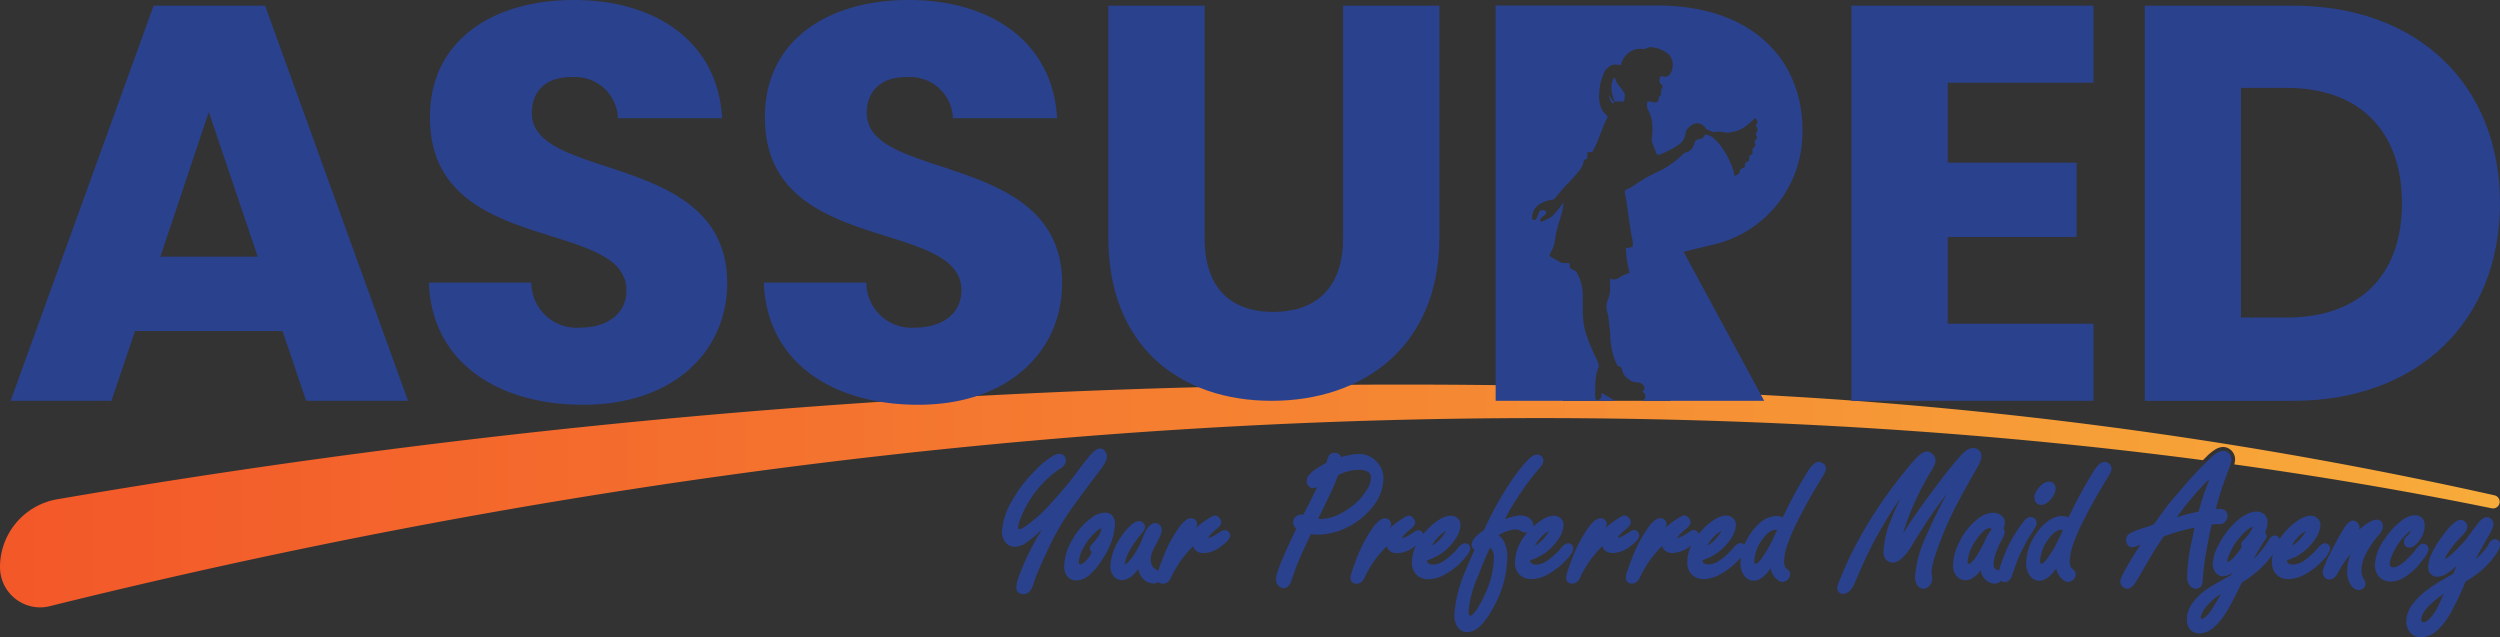 <svg xmlns="http://www.w3.org/2000/svg" xmlns:xlink="http://www.w3.org/1999/xlink" width="178.74" height="45.575" viewBox="0 0 178.74 45.575">
  <rect x="0" y="0" width="178.74" height="45.575" fill="#333333" stroke="none"/>
  <defs>
    <linearGradient id="linear-gradient" y1="0.5" x2="1" y2="0.5" gradientUnits="objectBoundingBox">
      <stop offset="0" stop-color="#f35729"/>
      <stop offset="1" stop-color="#f7ac3a"/>
    </linearGradient>
  </defs>
  <g id="Layer_1-2" transform="translate(0)">
    <path id="Path_5636" data-name="Path 5636" d="M178.371,219.417a316.445,316.445,0,0,0-52.464-7.187q-3.239-.193-6.462-.331v.755h-7.691v-1.02q-2.418-.064-4.821-.1A568.541,568.541,0,0,0,4.029,219.706,4.923,4.923,0,0,0,0,224.547a2.877,2.877,0,0,0,2.866,2.877,2.835,2.835,0,0,0,.691-.086C71.882,210.421,125.707,212.71,157.5,216.9c.1-.1.2-.2.3-.295h0a.009.009,0,0,0,0-.005,3.334,3.334,0,0,1,.548-.442v0a1.134,1.134,0,0,1,.564-.2l.016,0h.007a.844.844,0,0,1,.355.078.935.935,0,0,1,.288.214l0,.005.005.005a.893.893,0,0,1,.217.573v.009a1.505,1.505,0,0,1-.057.36c7.5,1.041,13.673,2.172,18.416,3.14a.474.474,0,0,0,.2-.926Z" transform="translate(0 -183.999)" fill="url(#linear-gradient)"/>
    <path id="Path_5637" data-name="Path 5637" d="M562.59,312.04Z" transform="translate(-489.504 -271.503)" fill="#2a418d"/>
    <path id="Path_5638" data-name="Path 5638" d="M558.528,248.121h0a1.776,1.776,0,0,0,.217-.346.832.832,0,0,0,.082-.339.626.626,0,0,0-.108-.359h0a.545.545,0,0,0-.165-.157.432.432,0,0,0-.222-.06.463.463,0,0,0-.19.044,1.025,1.025,0,0,0-.257.177,2.723,2.723,0,0,0-.275.288q-.448.53-1.094,1.408-.662.889-2,2.341h0a9.484,9.484,0,0,1-1.185,1.059h0a3.846,3.846,0,0,1-.508.356.641.641,0,0,1-.257.1.057.057,0,0,1-.032-.007.092.092,0,0,1-.029-.029v0l0,0a.11.11,0,0,1-.023-.069,1.835,1.835,0,0,1,.135-.57,8.537,8.537,0,0,1,.429-.946,7.331,7.331,0,0,1,1.39-1.859,5.93,5.93,0,0,1,.912-.763h0a2.588,2.588,0,0,0,.344-.242h0a.6.6,0,0,0,.2-.453.471.471,0,0,0-.125-.325l0,0,0,0a.458.458,0,0,0-.325-.138.834.834,0,0,0-.34.083,5.147,5.147,0,0,0-1.321,1.038,9.6,9.6,0,0,0-1.738,2.245,4.873,4.873,0,0,0-.716,2.216,1.229,1.229,0,0,0,.129.553.964.964,0,0,0,.312.377.77.77,0,0,0,.45.135,1.43,1.43,0,0,0,.848-.292h0a8.707,8.707,0,0,0,.789-.637c.114-.1.222-.2.329-.3l-.149.246a18.02,18.02,0,0,0-1.242,2.444c-.144.346-.253.633-.326.868a2.023,2.023,0,0,0-.116.563.626.626,0,0,0,.03.2.417.417,0,0,0,.19.231.585.585,0,0,0,.29.069.621.621,0,0,0,.44-.191h0a.98.98,0,0,0,.179-.286,3.746,3.746,0,0,0,.16-.438h0a8.536,8.536,0,0,1,.307-.805q.23-.544.613-1.364h0a19.658,19.658,0,0,1,1.554-2.764q.591-.865,2.432-3.284Z" transform="translate(-479.69 -214.79)" fill="#2a418d"/>
    <path id="Path_5639" data-name="Path 5639" d="M589.145,282.369a.625.625,0,0,0-.249-.183.842.842,0,0,0-.316-.056,1.633,1.633,0,0,0-.909.339A4.767,4.767,0,0,0,586.3,284h0a3.969,3.969,0,0,0-.624,1.984,1.143,1.143,0,0,0,.116.526h0a.86.86,0,0,0,.3.348.8.8,0,0,0,.443.121,1.532,1.532,0,0,0,.987-.421,4.828,4.828,0,0,0,.934-1.172h0a4.936,4.936,0,0,0,.863-2.386.972.972,0,0,0-.182-.63Zm-.931,1.3a3.364,3.364,0,0,1-.434.585c-.075.084-.133.153-.175.212a.784.784,0,0,0-.055.086.3.3,0,0,0-.022.049.261.261,0,0,0-.014.079.282.282,0,0,0,.029.122.484.484,0,0,0,.09.125l.017.016c-.012.026-.025.056-.042.091a1.9,1.9,0,0,1-.242.383h0v0a1.522,1.522,0,0,1-.32.326.405.405,0,0,1-.229.088l-.032-.008a.122.122,0,0,1-.036-.035.163.163,0,0,1-.027-.094,2.414,2.414,0,0,1,.312-1.007v0h0a4.1,4.1,0,0,1,.792-1.07,2.223,2.223,0,0,1,.34-.291.36.36,0,0,1,.164-.074h0l0,.005,0,.005.005.009a.864.864,0,0,1-.129.394Z" transform="translate(-509.595 -245.479)" fill="#2a418d"/>
    <path id="Path_5640" data-name="Path 5640" d="M624.341,315.31Z" transform="translate(-543.232 -274.348)" fill="#2a418d"/>
    <path id="Path_5641" data-name="Path 5641" d="M616.81,295.23h0Z" transform="translate(-536.681 -256.877)" fill="#2a418d"/>
    <path id="Path_5642" data-name="Path 5642" d="M649.23,289.6h0Z" transform="translate(-564.889 -251.978)" fill="#2a418d"/>
    <path id="Path_5643" data-name="Path 5643" d="M619.187,284.736a.309.309,0,0,0-.139-.034.576.576,0,0,0-.309.113h0a4.832,4.832,0,0,1-.583.348.955.955,0,0,1-.292.1.227.227,0,0,1,.014-.035,1.11,1.11,0,0,1,.194-.251,4.137,4.137,0,0,1,.4-.357h0a1.437,1.437,0,0,0,.224-.22.516.516,0,0,0,.071-.117.357.357,0,0,0,.032-.144.423.423,0,0,0-.095-.256h0l0,0,0,0h0a.659.659,0,0,0-.142-.152.362.362,0,0,0-.214-.074.258.258,0,0,0-.09.016,1.387,1.387,0,0,0-.23.112h0a6.425,6.425,0,0,0-.685.469c-.123.1-.243.195-.361.292a.83.83,0,0,0,.045-.082.464.464,0,0,0,.052-.2.4.4,0,0,0-.043-.181.423.423,0,0,0-.118-.139h0l0,0a.471.471,0,0,0-.274-.091.682.682,0,0,0-.413.168,2.32,2.32,0,0,0-.395.416,9.61,9.61,0,0,0-1.248,2.363c-.13.33-.227.6-.295.809a.4.4,0,0,0-.036-.029h0v0c-.1-.057-.181-.105-.235-.144l-.062-.047-.016-.014,0,0a.982.982,0,0,1-.186-.605,2.042,2.042,0,0,1,.3-.894h0q.238-.431.36-.718a2.243,2.243,0,0,0,.095-.257.757.757,0,0,0,.036-.214.5.5,0,0,0-.139-.339.466.466,0,0,0-.143-.108.4.4,0,0,0-.179-.042.539.539,0,0,0-.287.09.977.977,0,0,0-.235.22l0,0,0,0a2.527,2.527,0,0,0-.346.653h0a6.133,6.133,0,0,1-.533,1.1,4.379,4.379,0,0,1-.525.712,1.023,1.023,0,0,1-.186.156.235.235,0,0,1-.071.031v0a2.331,2.331,0,0,1,.318-.946,6.751,6.751,0,0,1,.833-1.2h0a2.035,2.035,0,0,0,.205-.275.535.535,0,0,0,.09-.268.415.415,0,0,0-.117-.277l0,0,0,0a.437.437,0,0,0-.31-.138.618.618,0,0,0-.281.077,1.558,1.558,0,0,0-.274.19h0a3.744,3.744,0,0,0-.722.848,3.976,3.976,0,0,0-.778,2.114,1.139,1.139,0,0,0,.157.6.828.828,0,0,0,.287.29.779.779,0,0,0,.391.1.978.978,0,0,0,.481-.133,1.775,1.775,0,0,0,.44-.364c.077-.084.158-.181.244-.29a1.334,1.334,0,0,0,.352.705,1.055,1.055,0,0,0,.751.325.588.588,0,0,0,.343-.109.353.353,0,0,0,.082.065.491.491,0,0,0,.247.058.528.528,0,0,0,.331-.12.881.881,0,0,0,.226-.3h0a7.483,7.483,0,0,1,1.608-2.272.621.621,0,0,0,.044.152.483.483,0,0,0,.188.213h0a.92.92,0,0,0,.5.143,2.1,2.1,0,0,0,1.247-.486,3.125,3.125,0,0,0,.455-.391.911.911,0,0,0,.133-.179.437.437,0,0,0,.06-.208.378.378,0,0,0-.117-.264.4.4,0,0,0-.1-.077Z" transform="translate(-531.486 -246.801)" fill="#2a418d"/>
    <path id="Path_5644" data-name="Path 5644" d="M671.8,300.6Z" transform="translate(-584.527 -261.549)" fill="#2a418d"/>
    <path id="Path_5645" data-name="Path 5645" d="M703.23,322.021h0Z" transform="translate(-611.874 -280.187)" fill="#2a418d"/>
    <path id="Path_5646" data-name="Path 5646" d="M739.95,290.94Z" transform="translate(-643.823 -253.144)" fill="#2a418d"/>
    <path id="Path_5647" data-name="Path 5647" d="M708.895,253.213h0a3.4,3.4,0,0,0,.9-2.173,1.739,1.739,0,0,0-.477-1.193h0a1.706,1.706,0,0,0-.569-.422,1.664,1.664,0,0,0-.686-.143,3.56,3.56,0,0,0-.647.071c-.194.036-.408.087-.643.151a.45.45,0,0,0-.17-.222.534.534,0,0,0-.3-.082.544.544,0,0,0-.2.035.418.418,0,0,0-.171.121.649.649,0,0,0-.1.181,1.951,1.951,0,0,0-.078.24v.007a1.248,1.248,0,0,1-.043.133c-.242.129-.5.282-.773.464h0a2.007,2.007,0,0,0-.455.395.721.721,0,0,0-.179.449.544.544,0,0,0,.082.283h0v0a.5.5,0,0,0,.155.157.4.4,0,0,0,.216.06.63.63,0,0,0,.3-.087c-.055.121-.118.256-.191.407q-.3.624-.805,1.585a.789.789,0,0,0-.152-.017.583.583,0,0,0-.371.138h0a.609.609,0,0,0-.149.186.513.513,0,0,0-.055.231.564.564,0,0,0,.1.309.9.9,0,0,0,.127.147q-.7,1.462-1.068,2.353c-.126.31-.222.569-.287.779a1.85,1.85,0,0,0-.1.505.639.639,0,0,0,.142.395.59.59,0,0,0,.187.162.5.5,0,0,0,.24.06.419.419,0,0,0,.2-.052.6.6,0,0,0,.214-.216,1.386,1.386,0,0,0,.139-.321h0v0c.013-.043.055-.168.123-.355s.164-.447.286-.772c.155-.405.468-1.1.937-2.076h0l.035-.075a3.083,3.083,0,0,0,.452.04,4.8,4.8,0,0,0,1.951-.43h0a5.244,5.244,0,0,0,1.886-1.41Zm-.313-1.33a4.49,4.49,0,0,1-1.5,1.452,3.452,3.452,0,0,1-1.707.6,1.883,1.883,0,0,1-.243-.025q.218-.458.7-1.441h0a15.962,15.962,0,0,0,.716-1.672,3.728,3.728,0,0,1,.725-.275,3.075,3.075,0,0,1,.764-.1,1.165,1.165,0,0,1,.678.156.423.423,0,0,1,.136.168.617.617,0,0,1,.049.26,1.729,1.729,0,0,1-.317.877h0Z" transform="translate(-610.882 -216.827)" fill="#2a418d"/>
    <path id="Path_5648" data-name="Path 5648" d="M778.371,300.6Z" transform="translate(-677.252 -261.549)" fill="#2a418d"/>
    <path id="Path_5649" data-name="Path 5649" d="M750.991,287.032a4.638,4.638,0,0,0,.511-.565,1.4,1.4,0,0,0,.142-.234A.586.586,0,0,0,751.7,286a.358.358,0,0,0-.078-.216l0,0,0,0a.438.438,0,0,0-.12-.1.321.321,0,0,0-.162-.042.464.464,0,0,0-.257.088,1.139,1.139,0,0,0-.218.2h0v0a5.124,5.124,0,0,1-1.008.943,1.484,1.484,0,0,1-.809.294.633.633,0,0,1-.255-.045.33.33,0,0,1-.144-.122h0a.259.259,0,0,1-.039-.139,3.693,3.693,0,0,0,2.033-1.534h0a1.94,1.94,0,0,0,.362-.983.668.668,0,0,0-.062-.29.662.662,0,0,0-.184-.231h0l0,0a.7.7,0,0,0-.434-.147,1.6,1.6,0,0,0-.8.251,4.23,4.23,0,0,0-.86.7c-.116.117-.22.236-.317.355a.4.4,0,0,0-.1-.16h0a.394.394,0,0,0-.1-.077.306.306,0,0,0-.139-.034.573.573,0,0,0-.309.113h0a4.665,4.665,0,0,1-.583.348.955.955,0,0,1-.292.1.22.22,0,0,1,.014-.035,1.072,1.072,0,0,1,.194-.251,4.145,4.145,0,0,1,.4-.357h0a1.439,1.439,0,0,0,.224-.22.515.515,0,0,0,.071-.117.356.356,0,0,0,.032-.144.426.426,0,0,0-.095-.256h0l0,0,0,0h0a.627.627,0,0,0-.142-.151.362.362,0,0,0-.214-.074.258.258,0,0,0-.09.016,1.336,1.336,0,0,0-.229.112h0a6.561,6.561,0,0,0-.686.469c-.123.1-.243.195-.361.292a.86.86,0,0,0,.045-.082.465.465,0,0,0,.052-.2.385.385,0,0,0-.044-.181.412.412,0,0,0-.12-.139l0,0h0a.464.464,0,0,0-.274-.092.682.682,0,0,0-.413.168,2.32,2.32,0,0,0-.395.416,9.586,9.586,0,0,0-1.248,2.363c-.132.338-.231.611-.3.822-.034.107-.06.2-.078.275a.976.976,0,0,0-.03.207.537.537,0,0,0,.026.168.373.373,0,0,0,.168.2.49.49,0,0,0,.247.058.522.522,0,0,0,.331-.121.862.862,0,0,0,.225-.3h0a7.479,7.479,0,0,1,1.608-2.272.618.618,0,0,0,.044.152.483.483,0,0,0,.188.213h0a.917.917,0,0,0,.5.143,2.1,2.1,0,0,0,1.247-.486l.1-.079a2.8,2.8,0,0,0-.292,1.224,1.217,1.217,0,0,0,.239.785h0a1.112,1.112,0,0,0,.416.317,1.3,1.3,0,0,0,.531.1,2.447,2.447,0,0,0,1.163-.335,5.084,5.084,0,0,0,1.129-.839h0Zm-1.345-2.053h0a1.755,1.755,0,0,1,.257-.179.533.533,0,0,1,.049-.023.607.607,0,0,1-.058.117h0v0a2.839,2.839,0,0,1-.705.776,1.81,1.81,0,0,1-.23.142,2.9,2.9,0,0,1,.689-.833Z" transform="translate(-646.582 -246.801)" fill="#2a418d"/>
    <path id="Path_5650" data-name="Path 5650" d="M815.03,344.04Z" transform="translate(-709.15 -299.346)" fill="#2a418d"/>
    <path id="Path_5651" data-name="Path 5651" d="M840.91,252.87h0Z" transform="translate(-731.668 -220.02)" fill="#2a418d"/>
    <path id="Path_5652" data-name="Path 5652" d="M808.736,257.049a.586.586,0,0,0,.058-.234.354.354,0,0,0-.078-.214l0,0,0,0a.413.413,0,0,0-.12-.1.322.322,0,0,0-.162-.042.461.461,0,0,0-.257.088,1.138,1.138,0,0,0-.218.2h0v0a5.123,5.123,0,0,1-1.008.943,1.483,1.483,0,0,1-.809.294.633.633,0,0,1-.255-.045.331.331,0,0,1-.144-.122h0a.258.258,0,0,1-.04-.139,3.693,3.693,0,0,0,2.033-1.534,1.928,1.928,0,0,0,.362-.985.668.668,0,0,0-.062-.29.677.677,0,0,0-.185-.231h0l0,0a.7.7,0,0,0-.434-.147,1.605,1.605,0,0,0-.8.251,3.9,3.9,0,0,0-.685.533.451.451,0,0,0,.008-.083.61.61,0,0,0-.077-.292.776.776,0,0,0-.207-.231h0a1.018,1.018,0,0,0-.631-.2,2.545,2.545,0,0,0-.643.11c-.143.039-.3.09-.475.148a19.142,19.142,0,0,1,2.463-3.631h0a1.8,1.8,0,0,0,.2-.277.568.568,0,0,0,.083-.274.413.413,0,0,0-.045-.191.421.421,0,0,0-.114-.134h0l-.01-.008-.005-.005h0a.4.4,0,0,0-.253-.09.662.662,0,0,0-.335.1,1.671,1.671,0,0,0-.322.259,10.812,10.812,0,0,0-1.134,1.41,23.9,23.9,0,0,0-2.025,3.628,3.623,3.623,0,0,0-.622.507,1.224,1.224,0,0,0-.187.259.61.61,0,0,0-.074.279.5.5,0,0,0,.02.144.346.346,0,0,0,.136.19.426.426,0,0,0,.047.026q-.062.15-.125.288h0v0c-.3.676-.479,1.093-.547,1.264v0a9.8,9.8,0,0,0-.773,3.088,1.571,1.571,0,0,0,.2.841v0h0a.951.951,0,0,0,.305.305.781.781,0,0,0,.4.108,1.166,1.166,0,0,0,.529-.131,1.835,1.835,0,0,0,.483-.368,5.549,5.549,0,0,0,.859-1.237h0a7.64,7.64,0,0,0,1.013-3.6,2.514,2.514,0,0,0-.252-1.174h0v0a1.243,1.243,0,0,0-.378-.413,2.646,2.646,0,0,1,1.264-.426.369.369,0,0,1,.16.027,3.117,3.117,0,0,0,.295.148.679.679,0,0,0,.244.062.5.5,0,0,0,.117-.013,3.247,3.247,0,0,0-.905,2.13,1.217,1.217,0,0,0,.239.785h0v0a1.112,1.112,0,0,0,.416.317,1.3,1.3,0,0,0,.531.1,2.451,2.451,0,0,0,1.163-.335,5.085,5.085,0,0,0,1.129-.839h0a4.726,4.726,0,0,0,.51-.564,1.4,1.4,0,0,0,.142-.234Zm-2-1.254h0a1.761,1.761,0,0,1,.257-.179.525.525,0,0,1,.049-.023.606.606,0,0,1-.058.117h0v0a2.861,2.861,0,0,1-.705.776,1.814,1.814,0,0,1-.23.142,2.9,2.9,0,0,1,.689-.833Zm-4.37,4.542h0a5.974,5.974,0,0,1-.6,1.026,1.211,1.211,0,0,1-.222.229.211.211,0,0,1-.116.052l-.022-.007a.18.18,0,0,1-.044-.045.382.382,0,0,1-.057-.207,7.443,7.443,0,0,1,.631-2.47h0c.366-.942.67-1.651.905-2.127l.035.022a.392.392,0,0,1,.081.07h0v0a1.069,1.069,0,0,1,.157.652,6.428,6.428,0,0,1-.755,2.8Z" transform="translate(-696.307 -217.618)" fill="#2a418d"/>
    <path id="Path_5653" data-name="Path 5653" d="M857.66,296.5Z" transform="translate(-746.242 -257.982)" fill="#2a418d"/>
    <path id="Path_5654" data-name="Path 5654" d="M897.171,300.6Z" transform="translate(-780.619 -261.549)" fill="#2a418d"/>
    <path id="Path_5655" data-name="Path 5655" d="M874.61,289.6Z" transform="translate(-760.99 -251.978)" fill="#2a418d"/>
    <path id="Path_5656" data-name="Path 5656" d="M866.894,285.444a.908.908,0,0,0,.133-.179.437.437,0,0,0,.06-.208.378.378,0,0,0-.117-.264.4.4,0,0,0-.1-.077.31.31,0,0,0-.139-.034.572.572,0,0,0-.309.113h0a4.665,4.665,0,0,1-.583.348.955.955,0,0,1-.292.1.221.221,0,0,1,.014-.035,1.109,1.109,0,0,1,.194-.251,4.143,4.143,0,0,1,.4-.357h0a1.438,1.438,0,0,0,.223-.22.516.516,0,0,0,.071-.117.337.337,0,0,0,.032-.144.423.423,0,0,0-.095-.256h0l0,0,0,0h0a.659.659,0,0,0-.142-.152.362.362,0,0,0-.214-.074.259.259,0,0,0-.09.016,1.334,1.334,0,0,0-.229.112h0a6.786,6.786,0,0,0-.686.47c-.123.1-.243.195-.361.292a.847.847,0,0,0,.045-.082.464.464,0,0,0,.052-.2.387.387,0,0,0-.044-.181.413.413,0,0,0-.12-.139h0l0,0a.472.472,0,0,0-.274-.091.682.682,0,0,0-.413.168,2.32,2.32,0,0,0-.395.416,9.608,9.608,0,0,0-1.248,2.363c-.133.338-.231.611-.3.822-.034.107-.06.2-.078.275a.988.988,0,0,0-.03.207.536.536,0,0,0,.026.168.373.373,0,0,0,.168.2.49.49,0,0,0,.247.058.529.529,0,0,0,.331-.12.882.882,0,0,0,.226-.3h0a7.481,7.481,0,0,1,1.608-2.272.618.618,0,0,0,.044.152.483.483,0,0,0,.188.213h0a.917.917,0,0,0,.5.143,2.1,2.1,0,0,0,1.247-.486,3.126,3.126,0,0,0,.455-.391Z" transform="translate(-749.887 -246.784)" fill="#2a418d"/>
    <path id="Path_5657" data-name="Path 5657" d="M907.33,289.6Z" transform="translate(-789.459 -251.978)" fill="#2a418d"/>
    <path id="Path_5658" data-name="Path 5658" d="M929.891,300.6Z" transform="translate(-809.089 -261.549)" fill="#2a418d"/>
    <path id="Path_5659" data-name="Path 5659" d="M952.47,296.5Z" transform="translate(-828.735 -257.982)" fill="#2a418d"/>
    <path id="Path_5660" data-name="Path 5660" d="M955.231,309.68h0Z" transform="translate(-831.137 -269.45)" fill="#2a418d"/>
    <path id="Path_5661" data-name="Path 5661" d="M908.78,254.317l0,0a.464.464,0,0,0-.331-.144.571.571,0,0,0-.317.105,1.186,1.186,0,0,0-.266.259,5.556,5.556,0,0,0-.317.472q-.2.325-.494.835-.569.992-1.2,2.3a1.006,1.006,0,0,0-.418-.1,1.751,1.751,0,0,0-.956.295,3.21,3.21,0,0,0-.847.843,4.72,4.72,0,0,0-.526.922.393.393,0,0,0-.1-.082.322.322,0,0,0-.162-.042.461.461,0,0,0-.257.088,1.139,1.139,0,0,0-.218.2l0,0h0a5.165,5.165,0,0,1-1.008.943,1.484,1.484,0,0,1-.809.294.633.633,0,0,1-.255-.045.33.33,0,0,1-.144-.122h0a.271.271,0,0,1-.039-.139,3.693,3.693,0,0,0,2.033-1.534,1.928,1.928,0,0,0,.362-.985.668.668,0,0,0-.062-.29.677.677,0,0,0-.184-.231h0l0,0a.7.7,0,0,0-.434-.147,1.6,1.6,0,0,0-.8.251,4.267,4.267,0,0,0-.86.7c-.116.117-.218.236-.317.355a.417.417,0,0,0-.2-.236.309.309,0,0,0-.139-.034.572.572,0,0,0-.309.113h0a4.656,4.656,0,0,1-.583.348.955.955,0,0,1-.292.1.222.222,0,0,1,.014-.035,1.109,1.109,0,0,1,.194-.251,4.147,4.147,0,0,1,.4-.357h0a1.562,1.562,0,0,0,.223-.221.512.512,0,0,0,.071-.117.336.336,0,0,0,.032-.144.422.422,0,0,0-.095-.256h0s0,0,0,0l0,0h0a.659.659,0,0,0-.142-.152.362.362,0,0,0-.214-.074.26.26,0,0,0-.09.016,1.334,1.334,0,0,0-.229.112h0a6.418,6.418,0,0,0-.685.469c-.123.1-.243.195-.361.292a.856.856,0,0,0,.045-.082.465.465,0,0,0,.052-.2.4.4,0,0,0-.043-.181.411.411,0,0,0-.12-.139h0v0a.472.472,0,0,0-.274-.091.682.682,0,0,0-.413.168,2.319,2.319,0,0,0-.395.416,9.608,9.608,0,0,0-1.25,2.363c-.133.338-.231.611-.3.822-.034.107-.06.2-.078.275a.98.98,0,0,0-.03.207.538.538,0,0,0,.026.168.373.373,0,0,0,.168.2.49.49,0,0,0,.247.058.529.529,0,0,0,.331-.12.862.862,0,0,0,.225-.3h0a7.479,7.479,0,0,1,1.608-2.272.618.618,0,0,0,.044.152.482.482,0,0,0,.188.213h0a0,0,0,0,1,0,0h0a.917.917,0,0,0,.5.143,2.1,2.1,0,0,0,1.247-.486l.1-.079a2.8,2.8,0,0,0-.292,1.224,1.217,1.217,0,0,0,.239.785v0h0a1.112,1.112,0,0,0,.416.317,1.3,1.3,0,0,0,.531.1,2.451,2.451,0,0,0,1.163-.335,5.074,5.074,0,0,0,1.128-.839c.139-.135.256-.257.355-.372a3.024,3.024,0,0,0-.031.418,1.508,1.508,0,0,0,.171.721,1.071,1.071,0,0,0,.32.382.769.769,0,0,0,.446.14.939.939,0,0,0,.409-.1,1.8,1.8,0,0,0,.568-.469c.081-.095.161-.2.242-.318a1.288,1.288,0,0,0,.379.727,1.025,1.025,0,0,0,.225.175.534.534,0,0,0,.256.071.47.47,0,0,0,.205-.047.547.547,0,0,0,.168-.126.542.542,0,0,0,.157-.378.465.465,0,0,0-.018-.139.294.294,0,0,0-.09-.142l0,0,0,0c-.07-.055-.125-.1-.161-.131a.353.353,0,0,1-.038-.036l0,0h0a.906.906,0,0,1-.117-.507,3.728,3.728,0,0,1,.229-1.13,12.887,12.887,0,0,1,.7-1.643q.816-1.629,1.8-3.21h0a2.541,2.541,0,0,0,.186-.338.735.735,0,0,0,.074-.286.47.47,0,0,0-.131-.318l0,0Zm-7.63,5.012h0a1.76,1.76,0,0,1,.257-.179.525.525,0,0,1,.049-.023.6.6,0,0,1-.058.117v0h0a2.837,2.837,0,0,1-.705.776,1.81,1.81,0,0,1-.23.142,2.9,2.9,0,0,1,.689-.833Zm4.279-.23v0c-.087.188-.175.378-.265.566h0a7.859,7.859,0,0,1-.822,1.415h0a1.638,1.638,0,0,1-.279.312.27.27,0,0,1-.144.074.045.045,0,0,1-.034-.009.12.12,0,0,1-.038-.052.285.285,0,0,1-.023-.109,2.8,2.8,0,0,1,.635-1.646h0a1.856,1.856,0,0,1,.474-.478.813.813,0,0,1,.452-.144.215.215,0,0,1,.07.016l-.025.053Z" transform="translate(-778.4 -221.151)" fill="#2a418d"/>
    <path id="Path_5662" data-name="Path 5662" d="M996.52,256.977l0-.007h0Z" transform="translate(-867.063 -223.587)" fill="#2a418d"/>
    <path id="Path_5663" data-name="Path 5663" d="M996.55,256.97h0Z" transform="translate(-867.089 -223.587)" fill="#2a418d"/>
    <path id="Path_5664" data-name="Path 5664" d="M959.043,315.594l0,0h0Z" transform="translate(-834.452 -274.592)" fill="#2a418d"/>
    <path id="Path_5665" data-name="Path 5665" d="M977.221,318.39Z" transform="translate(-850.27 -277.028)" fill="#2a418d"/>
    <path id="Path_5666" data-name="Path 5666" d="M959.04,315.59Z" transform="translate(-834.452 -274.592)" fill="#2a418d"/>
    <path id="Path_5667" data-name="Path 5667" d="M1037.34,307.03Z" transform="translate(-902.58 -267.144)" fill="#2a418d"/>
    <path id="Path_5668" data-name="Path 5668" d="M1020.463,248.871l.391-.687c.094-.165.148-.262.169-.3h0a3.479,3.479,0,0,0,.218-.451,1.035,1.035,0,0,0,.082-.365.533.533,0,0,0-.161-.388h0l0,0,0,0h0a.594.594,0,0,0-.435-.181.837.837,0,0,0-.444.144,2.084,2.084,0,0,0-.43.381h0q-.7.776-1.559,1.914-1.475,1.958-2.154,3.006c-.157.243-.295.456-.418.644q.193-.666.509-1.468a21.171,21.171,0,0,1,1.486-2.959l.005-.008,0,.008a3.168,3.168,0,0,0,.226-.427.9.9,0,0,0,.086-.344.6.6,0,0,0-.057-.256.681.681,0,0,0-.159-.208h0a.57.57,0,0,0-.392-.171.683.683,0,0,0-.342.105,1.827,1.827,0,0,0-.34.266h0c-.226.222-.611.676-1.169,1.376a32.145,32.145,0,0,0-3.476,5.382c-.195.379-.469.991-.828,1.84-.084.194-.148.351-.192.475-.022.062-.039.116-.052.164a.646.646,0,0,0-.022.14.407.407,0,0,0,.095.265h0l0,.005,0,.005h0a.4.4,0,0,0,.13.108.387.387,0,0,0,.181.044.628.628,0,0,0,.278-.065.963.963,0,0,0,.339-.3,2.293,2.293,0,0,0,.265-.487h0q.61-1.434,1.034-2.29a31.733,31.733,0,0,1,2.038-3.475c.056-.081.112-.157.168-.236-.281.578-.515,1.112-.7,1.6a6.712,6.712,0,0,0-.517,2.251.893.893,0,0,0,.105.438.591.591,0,0,0,.547.322.81.81,0,0,0,.344-.081,1.338,1.338,0,0,0,.323-.218,4.838,4.838,0,0,0,.776-1.028l0,0,0,0a41.165,41.165,0,0,1,2.444-3.618q-.918,1.717-1.471,3.014a8.319,8.319,0,0,0-.816,2.923,1.11,1.11,0,0,0,.126.566h0l0,0a.007.007,0,0,0,0,0h0a.656.656,0,0,0,.191.225.476.476,0,0,0,.285.091.516.516,0,0,0,.244-.061.655.655,0,0,0,.19-.16h0s0,0,0,0a0,0,0,0,0,0,0h0a.74.74,0,0,0,.194-.487c0-.035,0-.066-.009-.122s-.014-.125-.026-.214h0v-.005a.912.912,0,0,1-.012-.14,4.333,4.333,0,0,1,.229-1.091,25.2,25.2,0,0,1,1.274-3.146c.208-.443.612-1.2,1.209-2.255h0Z" transform="translate(-879.653 -214.468)" fill="#2a418d"/>
    <path id="Path_5669" data-name="Path 5669" d="M1091.85,318.171Z" transform="translate(-950.008 -276.837)" fill="#2a418d"/>
    <path id="Path_5670" data-name="Path 5670" d="M1100.621,320.19Z" transform="translate(-957.639 -278.594)" fill="#2a418d"/>
    <path id="Path_5671" data-name="Path 5671" d="M1122.77,267.671Z" transform="translate(-976.912 -232.897)" fill="#2a418d"/>
    <path id="Path_5672" data-name="Path 5672" d="M1128.64,274.83Z" transform="translate(-982.019 -239.127)" fill="#2a418d"/>
    <path id="Path_5673" data-name="Path 5673" d="M1119.717,266.627l0,0s0,0,0,0h0a.47.47,0,0,0,.155.116.464.464,0,0,0,.2.04.711.711,0,0,0,.368-.11,1.409,1.409,0,0,0,.326-.288,1.675,1.675,0,0,0,.252-.374.884.884,0,0,0,.094-.382.625.625,0,0,0-.029-.2.429.429,0,0,0-.182-.235.538.538,0,0,0-.286-.071.642.642,0,0,0-.318.094,1.351,1.351,0,0,0-.292.235,1.724,1.724,0,0,0-.3.4.912.912,0,0,0-.112.424.5.5,0,0,0,.127.34h0Z" transform="translate(-974.144 -230.687)" fill="#2a418d"/>
    <path id="Path_5674" data-name="Path 5674" d="M1128.644,274.79l0,.005h0Z" transform="translate(-982.019 -239.092)" fill="#2a418d"/>
    <path id="Path_5675" data-name="Path 5675" d="M1111.57,289.874l0,0h0Z" transform="translate(-967.167 -252.213)" fill="#2a418d"/>
    <path id="Path_5676" data-name="Path 5676" d="M1080.5,283.407h0a2.219,2.219,0,0,0,.16-.265.582.582,0,0,0,.068-.246.444.444,0,0,0-.091-.261l0-.005-.005-.005a.429.429,0,0,0-.335-.156.467.467,0,0,0-.214.053.663.663,0,0,0-.172.131h0l0,0h0a3.884,3.884,0,0,0-.386.505,9.616,9.616,0,0,0-1.121,2.051c-.146.387-.255.694-.329.925-.021.065-.038.122-.053.175-.013-.008-.023-.018-.036-.025h0c-.074-.035-.132-.065-.173-.088l-.046-.027-.005,0a.469.469,0,0,1-.116-.335,2.8,2.8,0,0,1,.2-.873h0a5.086,5.086,0,0,1,.378-.851h0a2.775,2.775,0,0,0,.155-.305.68.68,0,0,0,.061-.26.554.554,0,0,0-.079-.27,1.131,1.131,0,0,0,.094-.395.627.627,0,0,0-.058-.266.737.737,0,0,0-.164-.223h0v0a.862.862,0,0,0-.6-.227,1.812,1.812,0,0,0-1.055.388h0a4.59,4.59,0,0,0-1.333,1.621,3.848,3.848,0,0,0-.5,1.751,1.231,1.231,0,0,0,.155.624h0a.921.921,0,0,0,.309.326.814.814,0,0,0,.425.114.993.993,0,0,0,.524-.161,1.97,1.97,0,0,0,.473-.439h0c.031-.039.061-.079.091-.121a1.137,1.137,0,0,0,.245.57,1.112,1.112,0,0,0,.349.292.92.92,0,0,0,.429.1.543.543,0,0,0,.361-.134.511.511,0,0,0,.064-.066.476.476,0,0,0,.068.045.462.462,0,0,0,.207.047.471.471,0,0,0,.335-.14.82.82,0,0,0,.186-.331,15.284,15.284,0,0,1,.556-1.476v0h0a12.414,12.414,0,0,1,.99-1.771Zm-3.092.053h0a0,0,0,0,1,0,0h0a6.023,6.023,0,0,0-.359.66h0a11.029,11.029,0,0,1-.594,1.1h0a2.385,2.385,0,0,1-.374.481.683.683,0,0,1-.139.1.205.205,0,0,1-.086.023.077.077,0,0,1-.034-.005l-.005-.005h0a.272.272,0,0,1-.027-.147,3.067,3.067,0,0,1,.633-1.585,2.868,2.868,0,0,1,.543-.635.677.677,0,0,1,.42-.183.134.134,0,0,1,.09.034.345.345,0,0,1,.039.038.846.846,0,0,0-.1.12Z" transform="translate(-935.112 -245.505)" fill="#2a418d"/>
    <path id="Path_5677" data-name="Path 5677" d="M1102.96,305.66Z" transform="translate(-959.675 -265.952)" fill="#2a418d"/>
    <path id="Path_5678" data-name="Path 5678" d="M1111.59,289.87Z" transform="translate(-967.184 -252.213)" fill="#2a418d"/>
    <path id="Path_5679" data-name="Path 5679" d="M1153.88,256.97Z" transform="translate(-1003.98 -223.587)" fill="#2a418d"/>
    <path id="Path_5680" data-name="Path 5680" d="M1121,254.317l0,0a.467.467,0,0,0-.331-.144.571.571,0,0,0-.317.105,1.185,1.185,0,0,0-.266.259,5.53,5.53,0,0,0-.317.472q-.2.325-.494.835-.569.992-1.2,2.3a1.006,1.006,0,0,0-.418-.1,1.751,1.751,0,0,0-.956.295,3.209,3.209,0,0,0-.847.843,3.826,3.826,0,0,0-.811,2.244,1.522,1.522,0,0,0,.172.721,1.07,1.07,0,0,0,.32.382.768.768,0,0,0,.446.14.939.939,0,0,0,.409-.1,1.8,1.8,0,0,0,.568-.469,3.959,3.959,0,0,0,.242-.318,1.285,1.285,0,0,0,.379.728,1.025,1.025,0,0,0,.225.175.533.533,0,0,0,.256.071.47.47,0,0,0,.205-.047.549.549,0,0,0,.168-.126.542.542,0,0,0,.157-.378.465.465,0,0,0-.018-.139.292.292,0,0,0-.09-.142l0,0,0,0c-.07-.055-.125-.1-.161-.131a.36.36,0,0,1-.038-.036l0,0h0a.918.918,0,0,1-.117-.507,3.76,3.76,0,0,1,.227-1.13,12.888,12.888,0,0,1,.7-1.643h0q.816-1.627,1.8-3.21h0a2.547,2.547,0,0,0,.186-.338.736.736,0,0,0,.074-.286.47.47,0,0,0-.131-.318l0,0Zm-3.35,4.783h0v0c-.086.188-.173.378-.264.566v0a8.079,8.079,0,0,1-.822,1.412h0a1.683,1.683,0,0,1-.279.312.27.27,0,0,1-.144.074.046.046,0,0,1-.034-.009.131.131,0,0,1-.038-.052.287.287,0,0,1-.023-.109,2.791,2.791,0,0,1,.635-1.646h0a1.853,1.853,0,0,1,.474-.478.813.813,0,0,1,.452-.144.215.215,0,0,1,.07.016l-.025.053Z" transform="translate(-970.186 -221.151)" fill="#2a418d"/>
    <path id="Path_5681" data-name="Path 5681" d="M1116.36,315.59Z" transform="translate(-971.334 -274.592)" fill="#2a418d"/>
    <path id="Path_5682" data-name="Path 5682" d="M1116.363,315.594l0,0h0Z" transform="translate(-971.334 -274.592)" fill="#2a418d"/>
    <path id="Path_5683" data-name="Path 5683" d="M1216.16,252.431h0Z" transform="translate(-1058.169 -219.637)" fill="#2a418d"/>
    <path id="Path_5684" data-name="Path 5684" d="M1171.99,254.5a13.192,13.192,0,0,0-.336,2.566,1.063,1.063,0,0,0,.118.531h0a0,0,0,0,0,0,0s0,0,0,0h0a.657.657,0,0,0,.213.24.56.56,0,0,0,.311.091.454.454,0,0,0,.219-.055.469.469,0,0,0,.209-.262,1.083,1.083,0,0,0,.052-.362v-.022c0-.092.014-.277.043-.539s.073-.6.131-1.025c.117-.657.218-1.191.3-1.6.068-.326.126-.57.173-.73a3.3,3.3,0,0,1,.43-.023c.064,0,.116,0,.158,0l.061-.005a.415.415,0,0,0,.049-.01h0l.012,0h0a.542.542,0,0,0,.291-.226h0a.653.653,0,0,0,.117-.361.512.512,0,0,0-.04-.207.436.436,0,0,0-.225-.222.773.773,0,0,0-.318-.06c-.069,0-.156,0-.251.005q.1-.4.29-1.035.3-.945.621-1.773h0a4.271,4.271,0,0,0,.148-.421,1.179,1.179,0,0,0,.054-.313.631.631,0,0,0-.153-.408l0,0,0,0a.639.639,0,0,0-.2-.152.573.573,0,0,0-.245-.053.866.866,0,0,0-.45.159,3.261,3.261,0,0,0-.5.411,24.864,24.864,0,0,0-1.806,1.908h0c-.4.464-.728.843-.974,1.139s-.412.507-.505.642h0q-.3.429-.487.689c-.1.142-.177.243-.224.3a7.82,7.82,0,0,1-.747.273h0a4.78,4.78,0,0,0-.989.391h0s0,0,0,0h0a.491.491,0,0,0-.192.207.632.632,0,0,0-.061.282.487.487,0,0,0,.083.275h0l0,.005a.03.03,0,0,0,.005.008h0a.444.444,0,0,0,.147.144.415.415,0,0,0,.216.056.832.832,0,0,0,.348-.091h0c.074-.032.153-.061.233-.092l-.069.108q-.565.885-.847,1.372h0c-.172.3-.3.542-.388.729a2.637,2.637,0,0,0-.1.244.65.65,0,0,0-.043.2.462.462,0,0,0,.135.321h0l0,.005a.029.029,0,0,1,.005.007h0a.52.52,0,0,0,.151.114.444.444,0,0,0,.2.043.558.558,0,0,0,.353-.136,1.215,1.215,0,0,0,.264-.327h0c.132-.214.23-.378.3-.495h0l.36-.629q.725-1.245,1.33-2.138a14.209,14.209,0,0,1,2.215-.631q-.076.378-.2.946Zm-.478-1.86h0c-.233.069-.43.126-.594.173a21.867,21.867,0,0,1,1.968-2.373c.118-.126.236-.238.352-.343-.053.147-.11.3-.173.473-.168.443-.271.737-.317.9h0q-.2.684-.279.944c-.482.105-.8.179-.955.223Z" transform="translate(-1015.283 -215.835)" fill="#2a418d"/>
    <path id="Path_5685" data-name="Path 5685" d="M1213.375,284.561a1.405,1.405,0,0,0,.142-.234.586.586,0,0,0,.059-.234.358.358,0,0,0-.078-.216l0,0,0,0a.412.412,0,0,0-.12-.1.322.322,0,0,0-.162-.042.461.461,0,0,0-.257.088,1.139,1.139,0,0,0-.218.2l0,0h0a5.163,5.163,0,0,1-1.008.943,1.484,1.484,0,0,1-.809.294.633.633,0,0,1-.255-.045.33.33,0,0,1-.144-.122h0a.259.259,0,0,1-.039-.139,3.692,3.692,0,0,0,2.033-1.534h0a1.927,1.927,0,0,0,.363-.983.668.668,0,0,0-.062-.29.677.677,0,0,0-.184-.231h0l0,0a.7.7,0,0,0-.434-.147,1.6,1.6,0,0,0-.8.251,4.264,4.264,0,0,0-.86.7,4.973,4.973,0,0,0-.594.729.355.355,0,0,0-.012-.048.311.311,0,0,0-.138-.168.385.385,0,0,0-.425.038.679.679,0,0,0-.155.182l0,0v0a7.3,7.3,0,0,1-.722,1h0a3.847,3.847,0,0,1-.392.405c.081-.152.165-.3.255-.453h0c.27-.46.466-.773.581-.929h0a.654.654,0,0,0,.068-.105.327.327,0,0,0,.038-.143.363.363,0,0,0-.073-.2.71.71,0,0,0-.051-.062,1.983,1.983,0,0,0,.178-.733.868.868,0,0,0-.043-.282.606.606,0,0,0-.14-.23h0a.809.809,0,0,0-.59-.253,1.542,1.542,0,0,0-.633.151,3.149,3.149,0,0,0-.673.427h0a5.553,5.553,0,0,0-1.421,1.812h0a3.076,3.076,0,0,0-.422,1.343,1.075,1.075,0,0,0,.123.495h0v0a.8.8,0,0,0,.257.292.653.653,0,0,0,.364.105,1.2,1.2,0,0,0,.631-.216l.009-.007c-.022.046-.043.092-.066.14-.487.272-.876.49-1.16.655-.147.086-.268.156-.361.213s-.156.1-.2.133h0a4.254,4.254,0,0,0-1.073,1.046,2.05,2.05,0,0,0-.375,1.15,1.107,1.107,0,0,0,.133.54h0a.821.821,0,0,0,.326.33.966.966,0,0,0,.464.108,1.545,1.545,0,0,0,.977-.411,4.95,4.95,0,0,0,.948-1.143h0c.24-.381.6-1.073,1.087-2.09a7.391,7.391,0,0,0,2.216-2,2.651,2.651,0,0,0-.062.553,1.218,1.218,0,0,0,.239.785h0a1.105,1.105,0,0,0,.416.32,1.3,1.3,0,0,0,.531.1,2.447,2.447,0,0,0,1.163-.335,5.077,5.077,0,0,0,1.128-.839,4.744,4.744,0,0,0,.511-.564Zm-1.855-1.487h0a1.76,1.76,0,0,1,.257-.179.533.533,0,0,1,.049-.023.611.611,0,0,1-.058.117v0h0a2.863,2.863,0,0,1-.705.776,1.827,1.827,0,0,1-.23.142,2.9,2.9,0,0,1,.689-.833Zm-6.316,5.251a3.135,3.135,0,0,1-.495.638.862.862,0,0,1-.193.139.309.309,0,0,1-.135.036l-.025-.005a.093.093,0,0,1-.023-.026.106.106,0,0,1-.013-.057.516.516,0,0,1,.031-.143,2.028,2.028,0,0,1,.417-.7,4.349,4.349,0,0,1,.993-.837C1205.593,287.682,1205.408,288,1205.2,288.324Zm2.793-5.655a1.316,1.316,0,0,1-.113.218h0a3.045,3.045,0,0,1-.518.64h0a.683.683,0,0,0-.1.12.307.307,0,0,0-.056.173.238.238,0,0,0,.021.1.393.393,0,0,0,.036.061c-.016.023-.032.051-.053.083v0a5.247,5.247,0,0,1-.446.588,2.389,2.389,0,0,1-.349.339.375.375,0,0,1-.173.086h-.014a.172.172,0,0,1-.006-.055,1.59,1.59,0,0,1,.161-.548,4.78,4.78,0,0,1,.967-1.417,3.052,3.052,0,0,1,.449-.392.592.592,0,0,1,.229-.105.335.335,0,0,1-.029.108Z" transform="translate(-1046.98 -244.896)" fill="#2a418d"/>
    <path id="Path_5686" data-name="Path 5686" d="M1276.931,309.68h0Z" transform="translate(-1111.045 -269.45)" fill="#2a418d"/>
    <path id="Path_5687" data-name="Path 5687" d="M1282.368,287.087a1.428,1.428,0,0,0,.2-.3.685.685,0,0,0,.079-.307.621.621,0,0,0-.025-.183.4.4,0,0,0-.164-.226.479.479,0,0,0-.266-.073.891.891,0,0,0-.382.105,3.793,3.793,0,0,0-.705.478c-.053.043-.109.091-.165.138a.547.547,0,0,0,.031-.165.485.485,0,0,0-.151-.351h0a.435.435,0,0,0-.3-.138.414.414,0,0,0-.175.04.75.75,0,0,0-.217.161,1.913,1.913,0,0,0-.2.253h0c-.179.266-.416.677-.717,1.241h0c-.279.521-.491.943-.633,1.272a4.506,4.506,0,0,0-.164.425,1.1,1.1,0,0,0-.061.314.53.53,0,0,0,.146.373h0l0,0s0,0,0,0h0a.444.444,0,0,0,.323.138.547.547,0,0,0,.346-.134,1.162,1.162,0,0,0,.255-.322v0l0,0a7.028,7.028,0,0,1,.927-1.381,3.365,3.365,0,0,0-.261,1.232,1.84,1.84,0,0,0,.207.9h0a.987.987,0,0,0,.264.325.6.6,0,0,0,.37.126.457.457,0,0,0,.339-.145h0l.007-.005,0,0h0a.488.488,0,0,0,.091-.118.363.363,0,0,0,.042-.168.479.479,0,0,0-.036-.174,1.212,1.212,0,0,0-.086-.169h0a1.17,1.17,0,0,1-.177-.614,2.684,2.684,0,0,1,.305-1.161,6.642,6.642,0,0,1,.946-1.384Z" transform="translate(-1112.28 -248.846)" fill="#2a418d"/>
    <path id="Path_5688" data-name="Path 5688" d="M1310.118,286.991h0a5.925,5.925,0,0,0,.5-.63,1.593,1.593,0,0,0,.136-.243.578.578,0,0,0,.056-.231.405.405,0,0,0-.1-.255l0,0,0,0a.416.416,0,0,0-.121-.094.359.359,0,0,0-.156-.038.411.411,0,0,0-.261.107,1.082,1.082,0,0,0-.2.222h0a6.487,6.487,0,0,1-.811.883,2.494,2.494,0,0,1-.505.369.836.836,0,0,1-.378.11.235.235,0,0,1-.109-.023.221.221,0,0,1-.083-.075h0v0a.235.235,0,0,1-.049-.149,1.42,1.42,0,0,1,.107-.479,4.425,4.425,0,0,1,.342-.686,3.919,3.919,0,0,1,.875-1.074,1.862,1.862,0,0,1,.2-.135c-.005.009-.008.017-.014.027h0a1.282,1.282,0,0,1-.216.3c-.047.043-.084.077-.113.105l-.038.038a.353.353,0,0,0-.029.032h0s0,0,0,0h0a.468.468,0,0,0-.092.3.427.427,0,0,0,.095.288.347.347,0,0,0,.135.094.414.414,0,0,0,.151.026.606.606,0,0,0,.355-.131,1.739,1.739,0,0,0,.318-.321h0a1.828,1.828,0,0,0,.426-1.116,1,1,0,0,0-.043-.3.615.615,0,0,0-.256-.342.788.788,0,0,0-.427-.108,1.554,1.554,0,0,0-.872.348h0a5.417,5.417,0,0,0-1.351,1.485h0a3.383,3.383,0,0,0-.613,1.738,1.233,1.233,0,0,0,.226.735h0a1.036,1.036,0,0,0,.4.331,1.217,1.217,0,0,0,.523.108,1.892,1.892,0,0,0,.982-.313,4.836,4.836,0,0,0,1.02-.89Z" transform="translate(-1137.182 -246.627)" fill="#2a418d"/>
    <path id="Path_5689" data-name="Path 5689" d="M1330.957,286.437a.335.335,0,0,0-.144-.183.4.4,0,0,0-.213-.053.339.339,0,0,0-.153.038.5.5,0,0,0-.164.142,1.092,1.092,0,0,0-.12.2v0a1.841,1.841,0,0,1-.23.335c-.118.144-.279.318-.479.52h0c-.066.068-.136.133-.207.194.108-.222.231-.457.373-.708h0q.271-.489.6-1.051h0a3.431,3.431,0,0,0,.216-.418.925.925,0,0,0,.082-.335.481.481,0,0,0-.133-.333h0a.49.49,0,0,0-.149-.113.419.419,0,0,0-.186-.043.54.54,0,0,0-.284.088,1.031,1.031,0,0,0-.235.21h0a.019.019,0,0,1-.005.005h0c-.039.043-.091.107-.168.207s-.182.238-.309.408h0c-.14.194-.25.344-.329.451s-.126.17-.14.188c-.172.205-.412.464-.721.773h0a5.541,5.541,0,0,1-.605.535,1.259,1.259,0,0,1-.195.121.131.131,0,0,1-.02.008.8.8,0,0,1,.064-.166,3.153,3.153,0,0,1,.265-.431h0a6.79,6.79,0,0,1,.694-.847h0c.123-.131.222-.239.3-.323a2.33,2.33,0,0,0,.165-.2.634.634,0,0,0,.112-.37.437.437,0,0,0-.121-.3h0l-.005-.005a.018.018,0,0,0-.005-.005h0a.445.445,0,0,0-.138-.107.425.425,0,0,0-.187-.044.639.639,0,0,0-.325.1,2.316,2.316,0,0,0-.5.442,8.7,8.7,0,0,0-.607.77,6.66,6.66,0,0,0-.67,1.128,2.319,2.319,0,0,0-.234.931.746.746,0,0,0,.14.453v0l0,0a.622.622,0,0,0,.229.181.674.674,0,0,0,.287.06,1.284,1.284,0,0,0,.629-.195,3.7,3.7,0,0,0,.69-.536h0l.078-.078c-.108.229-.195.422-.26.585-.123.075-.283.169-.484.283h0a13.542,13.542,0,0,0-1.309.828h0a5.032,5.032,0,0,0-1.159,1.139,2.082,2.082,0,0,0-.405,1.178,1.15,1.15,0,0,0,.238.735h0a1,1,0,0,0,.359.291,1.053,1.053,0,0,0,.456.1,1.735,1.735,0,0,0,1.12-.461,4.845,4.845,0,0,0,1.008-1.3h0a21.517,21.517,0,0,0,1.064-2.237,6.691,6.691,0,0,0,1.8-1.461,4.405,4.405,0,0,0,.479-.655,1.128,1.128,0,0,0,.178-.542.427.427,0,0,0-.022-.143Zm-4.305,4.365c-.091.194-.156.321-.183.368a3.388,3.388,0,0,1-.557.756.972.972,0,0,1-.229.168.4.4,0,0,1-.177.047.162.162,0,0,1-.069-.013.148.148,0,0,1-.051-.04h0a.137.137,0,0,1-.03-.1,1.069,1.069,0,0,1,.164-.533,2.813,2.813,0,0,1,.534-.631,7.61,7.61,0,0,1,.913-.709c-.129.281-.235.51-.317.683Z" transform="translate(-1152.243 -247.654)" fill="#2a418d"/>
    <path id="Path_5690" data-name="Path 5690" d="M1356.9,292.56Z" transform="translate(-1180.626 -254.554)" fill="#2a418d"/>
    <path id="Path_5691" data-name="Path 5691" d="M25.281,26.363H14.736l-1.69,4.991H5.84L16.064,3.1h7.969L34.255,31.354H26.97l-1.69-4.991ZM20.008,10.706,16.547,21.05H23.51l-3.5-10.343Z" transform="translate(-5.081 -2.697)" fill="#2a418d"/>
    <path id="Path_5692" data-name="Path 5692" d="M247.068,28.939c-6.077,0-10.827-3.019-11.028-8.734h7.326a3.239,3.239,0,0,0,3.5,3.219c1.933,0,3.3-1.007,3.3-2.657,0-5.233-14.128-2.415-14.047-12.436,0-5.352,4.386-8.331,10.3-8.331s10.3,3.059,10.585,8.452h-7.446A3.059,3.059,0,0,0,246.3,5.513c-1.65-.04-2.9.805-2.9,2.576,0,4.911,13.967,2.7,13.967,12.156,0,4.749-3.7,8.694-10.3,8.694Z" transform="translate(-205.376)" fill="#2a418d"/>
    <path id="Path_5693" data-name="Path 5693" d="M431.408,28.939c-6.077,0-10.827-3.019-11.028-8.734h7.326a3.239,3.239,0,0,0,3.5,3.219c1.932,0,3.3-1.007,3.3-2.657,0-5.233-14.128-2.415-14.047-12.436,0-5.352,4.387-8.331,10.3-8.331s10.3,3.059,10.585,8.452H433.9a3.059,3.059,0,0,0-3.261-2.939c-1.65-.04-2.9.805-2.9,2.576,0,4.911,13.967,2.7,13.967,12.156,0,4.749-3.7,8.694-10.3,8.694Z" transform="translate(-365.769)" fill="#2a418d"/>
    <path id="Path_5694" data-name="Path 5694" d="M609.98,3.1h6.883V19.722c0,3.341,1.65,5.273,4.911,5.273s4.991-1.932,4.991-5.273V3.1h6.883V19.682c0,7.808-5.474,11.672-11.995,11.672S609.98,27.49,609.98,19.682Z" transform="translate(-530.738 -2.697)" fill="#2a418d"/>
    <path id="Path_5695" data-name="Path 5695" d="M1036.247,8.613h-10.424v5.715h9.217v5.313h-9.217v6.2h10.424v5.513H1018.94V3.1h17.307V8.615Z" transform="translate(-886.57 -2.697)" fill="#2a418d"/>
    <path id="Path_5696" data-name="Path 5696" d="M1205.756,17.228c0,8.371-5.8,14.128-14.811,14.128H1180.36V3.1h10.585C1199.961,3.1,1205.756,8.815,1205.756,17.228ZM1190.5,25.4c5.193,0,8.25-2.979,8.25-8.17s-3.059-8.251-8.25-8.251h-3.261V25.4h3.261Z" transform="translate(-1027.02 -2.697)" fill="#2a418d"/>
    <path id="Path_5697" data-name="Path 5697" d="M845.075,11.986c0-4.911-3.462-8.9-10.384-8.9H823.14V31.343h7.211a1.222,1.222,0,0,1-.1-.572c.009-.14.009-.279.009-.42a4.063,4.063,0,0,1,.042-.638,2.191,2.191,0,0,1,.166-.689.34.34,0,0,0,.025-.272,3.068,3.068,0,0,0-.2-.522,13.1,13.1,0,0,1-.566-1.313,5.284,5.284,0,0,1-.357-1.9c.005-.387-.009-.774,0-1.163A3.517,3.517,0,0,0,828.9,22.1a2.867,2.867,0,0,1-.438-.253c-.056-.117.009-.242-.069-.352h-.5a7.277,7.277,0,0,1-.909-.512,1.377,1.377,0,0,1,.173-.387,2.19,2.19,0,0,0,.221-.737c.026-.179.053-.364.1-.546a12.878,12.878,0,0,1,.361-1.278,4.2,4.2,0,0,0,.152-.843c-.078.086-.127.129-.164.179a4.789,4.789,0,0,1-.673.8,3.637,3.637,0,0,1-.705.357.112.112,0,0,1-.143-.065c.032-.238.26-.313.417-.456.032-.1.048-.205-.069-.274a.415.415,0,0,0-.4.077,3.03,3.03,0,0,1-.244.576.2.2,0,0,1-.235-.016c-.1-.1.044-.537.044-.537a1.172,1.172,0,0,1,.546-.6,2.548,2.548,0,0,1,.933-.286c.256-.3.516-.605.781-.912.083-.095.173-.184.262-.269a11.933,11.933,0,0,0,.878-1.011,1.513,1.513,0,0,0,.233-.594.292.292,0,0,1,.226-.108c.006-.157.012-.3.018-.449.11-.071.235-.016.37-.066.472-.878.622-1.591,1.09-2.5-.136-.194-.31-.313-.412-.495a2.048,2.048,0,0,1-.205-.972,4.7,4.7,0,0,1,.117-1.009,4.922,4.922,0,0,1,.32-.864c.378-.307.327-.453,1.115-.36a1.514,1.514,0,0,1,.82-1.031,1.247,1.247,0,0,1,.694-.12.6.6,0,0,0,.361-.056.633.633,0,0,1,.449-.053,2.354,2.354,0,0,1,.972.4.917.917,0,0,1,.382.581,1.185,1.185,0,0,1-.113.843c-.164.279-.343.331-.689.209a.518.518,0,0,0-.077.516c.044.083.161.134.205.265a.639.639,0,0,0-.129.385c-.009.12.012.286-.175.334a.321.321,0,0,1-.138.382c-.2.056-.4-.06-.635-.062a.668.668,0,0,0,0,.581,2.43,2.43,0,0,1,.309.968,4.5,4.5,0,0,1-.007.989c-.016.092-.016.187-.026.29.065.221.292.766.37.974a.3.3,0,0,0,.226,0,6.181,6.181,0,0,0,1.29-.67,1.087,1.087,0,0,0,.522-.765,1.5,1.5,0,0,1,.092-.336c.307-.352.629-.592,1.1-.375a1.407,1.407,0,0,1,.307.34c.039.016.081.032.12.051.166.069.253.113.32.138l.009,0a.367.367,0,0,0,.214,0,.246.246,0,0,1,.074-.014h.17a1.84,1.84,0,0,1,.412.062,1.1,1.1,0,0,0,.369-.006l.035-.005a3.222,3.222,0,0,0,.42-.095,2.3,2.3,0,0,0,.864-.5c.081-.062.159-.129.235-.2l.127-.113.131-.134.17.277-.122.295.143.286-.157.277.1.3-.188.256.066.31-.221.23.026.316-.247.2-.014.316-.271.168-.053.313-.29.131-.09.3-.32.2-.03-.134a4.4,4.4,0,0,0-.164-.564,2.627,2.627,0,0,0-.14-.307,5.394,5.394,0,0,0-.926-1.484,1.835,1.835,0,0,0-.2-.168.153.153,0,0,1-.056-.069.688.688,0,0,0-.223-.147v0c-.074-.027-.168-.06-.334-.122h0c-.12.081-.146.238-.3.32a.709.709,0,0,0-.41.127c-.1.107-.108.259-.173.387a.712.712,0,0,1-.482.447.566.566,0,0,0-.271.149,6.712,6.712,0,0,1-1.946,1.322,11.193,11.193,0,0,0-1.558.908,1.9,1.9,0,0,1-.592.3.372.372,0,0,0-.036.32,9.668,9.668,0,0,1,.164.972c.053.348.095.7.149,1.041s.1.67.159,1a2.132,2.132,0,0,1,.077.727.953.953,0,0,1-.483.108,7.2,7.2,0,0,0,.226,1.656.164.164,0,0,1-.009.14,2.277,2.277,0,0,0-.707.331.579.579,0,0,1-.647.045c0,.223-.009.411.005.592a2.059,2.059,0,0,1-.146.885,1.4,1.4,0,0,0-.044,1,2.754,2.754,0,0,1,.1.64c.033.286.074.575.095.866a5.56,5.56,0,0,0,.307,1.79c.065.164.143.322.191.424.087.122.179.09.242.138a.227.227,0,0,1,.1.182,1,1,0,0,0,.459.679.922.922,0,0,0,.733.233.728.728,0,0,1,.39.286.365.365,0,0,1,.016.158c0,.026-.005.048-.007.074-.027.083-.11.095-.158.147a.5.5,0,0,1,.214.191.652.652,0,0,1,.006.259c-.027.136-.149.127-.182.208h8.694l-.229-.424-5.53-10.229,2.214-.534a8.222,8.222,0,0,0,6.279-8.17ZM832.26,9.964c.157-.149.078-.355.126-.495-.166-.477-.64-.735-.705-1.219a.1.1,0,0,0-.119.062,1.545,1.545,0,0,0-.122.963,3.9,3.9,0,0,0,.214.673,3.14,3.14,0,0,1,.605.016ZM830.7,30.809c.083.495-.318.534-.613.534h1.591c-.274-.158-.546-.32-.82-.482-.051-.026-.081-.107-.159-.053Zm.8-20.928c-.086-.14-.179-.272-.269-.408a1.414,1.414,0,0,0,.251.605c.078-.032.143-.056.168-.131a.121.121,0,0,1-.149-.066Z" transform="translate(-716.206 -2.689)" fill="#2a418d"/>
    <path id="Path_5698" data-name="Path 5698" d="M938.969,72.515l-.009,0v0A.036.036,0,0,1,938.969,72.515Z" transform="translate(-816.98 -63.09)" fill="#fff"/>
  </g>
</svg>
